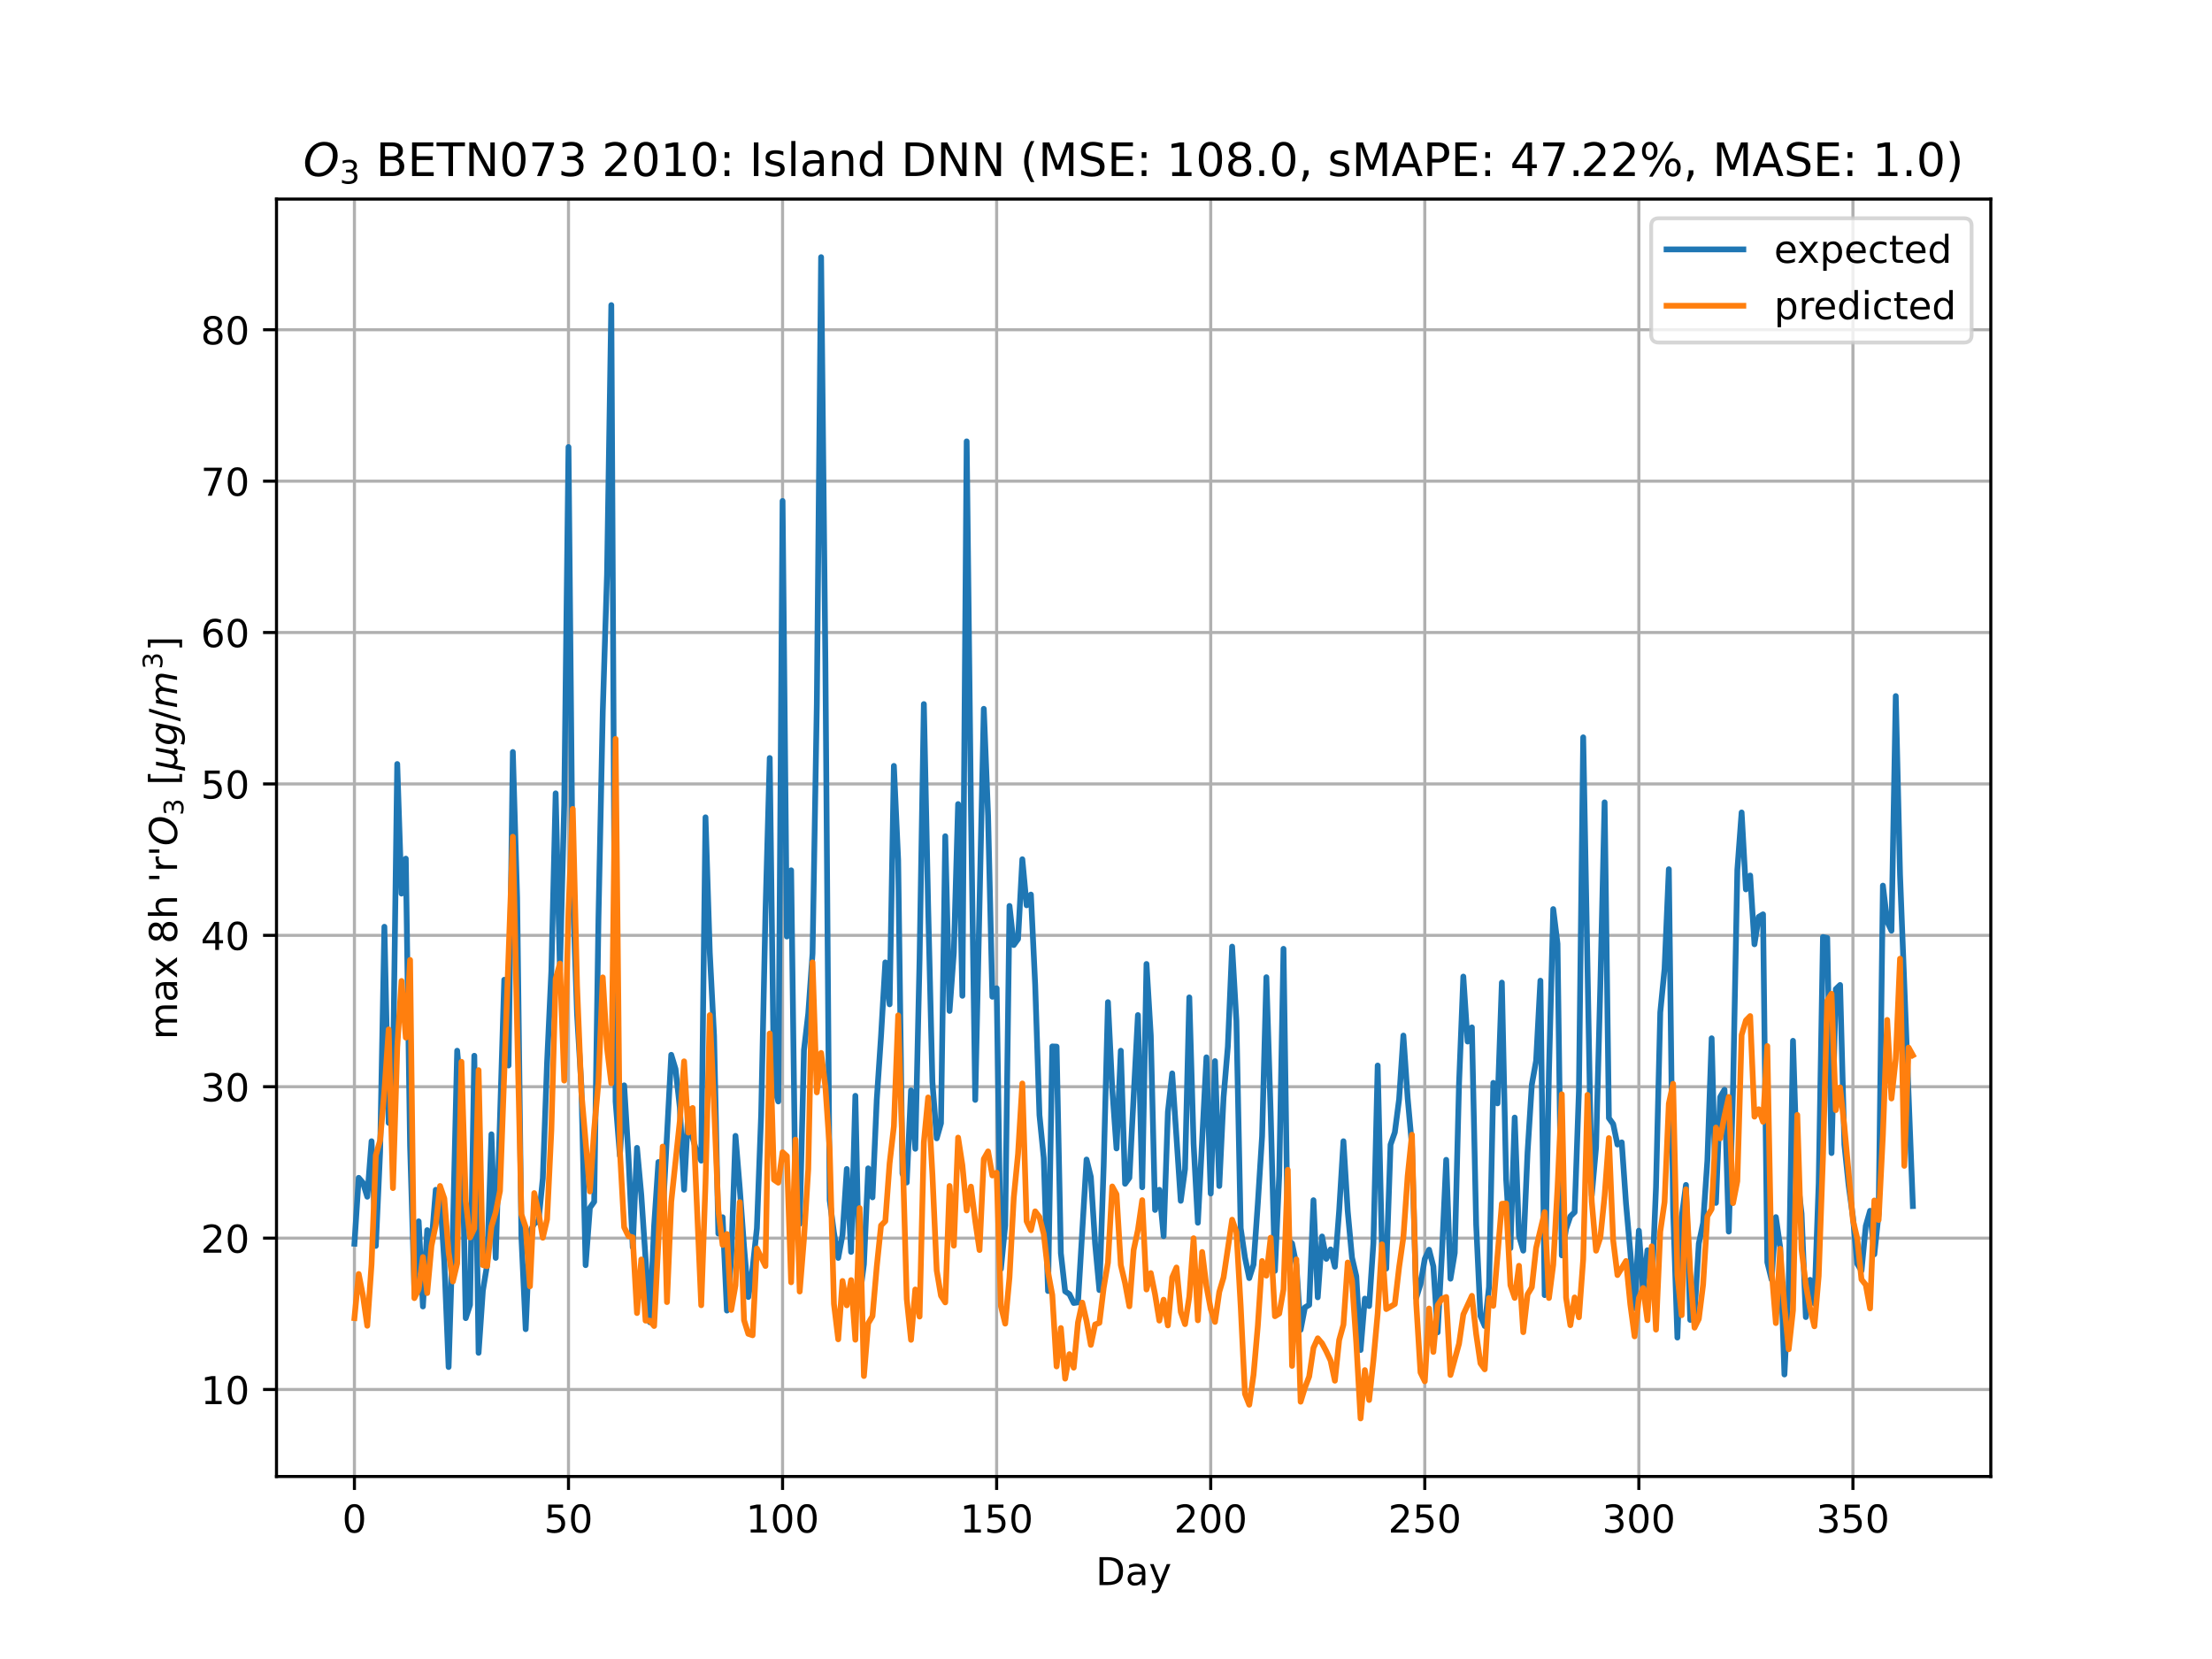 <?xml version="1.0" encoding="utf-8" standalone="no"?>
<!DOCTYPE svg PUBLIC "-//W3C//DTD SVG 1.1//EN"
  "http://www.w3.org/Graphics/SVG/1.1/DTD/svg11.dtd">
<!-- Created with matplotlib (https://matplotlib.org/) -->
<svg height="432pt" version="1.1" viewBox="0 0 576 432" width="576pt" xmlns="http://www.w3.org/2000/svg" xmlns:xlink="http://www.w3.org/1999/xlink">
 <defs>
  <style type="text/css">*{stroke-linecap:butt;stroke-linejoin:round;}</style>
 </defs>
 <g id="figure_1">
  <g id="patch_1">
   <path d="M 0 432 
L 576 432 
L 576 0 
L 0 0 
z
" style="fill:#ffffff;"/>
  </g>
  <g id="axes_1">
   <g id="patch_2">
    <path d="M 72 384.48 
L 518.4 384.48 
L 518.4 51.84 
L 72 51.84 
z
" style="fill:#ffffff;"/>
   </g>
   <g id="matplotlib.axis_1">
    <g id="xtick_1">
     <g id="line2d_1">
      <path clip-path="url(#p19f454d070)" d="M 92.291 384.48 
L 92.291 51.84 
" style="fill:none;stroke:#b0b0b0;stroke-linecap:square;stroke-width:0.8;"/>
     </g>
     <g id="line2d_2">
      <defs>
       <path d="M 0 0 
L 0 3.5 
" id="m4f88534c07" style="stroke:#000000;stroke-width:0.8;"/>
      </defs>
      <g>
       <use style="stroke:#000000;stroke-width:0.8;" x="92.291" xlink:href="#m4f88534c07" y="384.48"/>
      </g>
     </g>
     <g id="text_1">
      <!-- 0 -->
      <g transform="translate(89.11 399.078)scale(0.1 -0.1)">
       <defs>
        <path d="M 31.781 66.406 
Q 24.172 66.406 20.328 58.906 
Q 16.5 51.422 16.5 36.375 
Q 16.5 21.391 20.328 13.891 
Q 24.172 6.391 31.781 6.391 
Q 39.453 6.391 43.281 13.891 
Q 47.125 21.391 47.125 36.375 
Q 47.125 51.422 43.281 58.906 
Q 39.453 66.406 31.781 66.406 
z
M 31.781 74.219 
Q 44.047 74.219 50.516 64.516 
Q 56.984 54.828 56.984 36.375 
Q 56.984 17.969 50.516 8.266 
Q 44.047 -1.422 31.781 -1.422 
Q 19.531 -1.422 13.062 8.266 
Q 6.594 17.969 6.594 36.375 
Q 6.594 54.828 13.062 64.516 
Q 19.531 74.219 31.781 74.219 
z
" id="DejaVuSans-48"/>
       </defs>
       <use xlink:href="#DejaVuSans-48"/>
      </g>
     </g>
    </g>
    <g id="xtick_2">
     <g id="line2d_3">
      <path clip-path="url(#p19f454d070)" d="M 148.035 384.48 
L 148.035 51.84 
" style="fill:none;stroke:#b0b0b0;stroke-linecap:square;stroke-width:0.8;"/>
     </g>
     <g id="line2d_4">
      <g>
       <use style="stroke:#000000;stroke-width:0.8;" x="148.035" xlink:href="#m4f88534c07" y="384.48"/>
      </g>
     </g>
     <g id="text_2">
      <!-- 50 -->
      <g transform="translate(141.673 399.078)scale(0.1 -0.1)">
       <defs>
        <path d="M 10.797 72.906 
L 49.516 72.906 
L 49.516 64.594 
L 19.828 64.594 
L 19.828 46.734 
Q 21.969 47.469 24.109 47.828 
Q 26.266 48.188 28.422 48.188 
Q 40.625 48.188 47.75 41.5 
Q 54.891 34.812 54.891 23.391 
Q 54.891 11.625 47.562 5.094 
Q 40.234 -1.422 26.906 -1.422 
Q 22.312 -1.422 17.547 -0.641 
Q 12.797 0.141 7.719 1.703 
L 7.719 11.625 
Q 12.109 9.234 16.797 8.062 
Q 21.484 6.891 26.703 6.891 
Q 35.156 6.891 40.078 11.328 
Q 45.016 15.766 45.016 23.391 
Q 45.016 31 40.078 35.438 
Q 35.156 39.891 26.703 39.891 
Q 22.75 39.891 18.812 39.016 
Q 14.891 38.141 10.797 36.281 
z
" id="DejaVuSans-53"/>
       </defs>
       <use xlink:href="#DejaVuSans-53"/>
       <use x="63.623" xlink:href="#DejaVuSans-48"/>
      </g>
     </g>
    </g>
    <g id="xtick_3">
     <g id="line2d_5">
      <path clip-path="url(#p19f454d070)" d="M 203.779 384.48 
L 203.779 51.84 
" style="fill:none;stroke:#b0b0b0;stroke-linecap:square;stroke-width:0.8;"/>
     </g>
     <g id="line2d_6">
      <g>
       <use style="stroke:#000000;stroke-width:0.8;" x="203.779" xlink:href="#m4f88534c07" y="384.48"/>
      </g>
     </g>
     <g id="text_3">
      <!-- 100 -->
      <g transform="translate(194.236 399.078)scale(0.1 -0.1)">
       <defs>
        <path d="M 12.406 8.297 
L 28.516 8.297 
L 28.516 63.922 
L 10.984 60.406 
L 10.984 69.391 
L 28.422 72.906 
L 38.281 72.906 
L 38.281 8.297 
L 54.391 8.297 
L 54.391 0 
L 12.406 0 
z
" id="DejaVuSans-49"/>
       </defs>
       <use xlink:href="#DejaVuSans-49"/>
       <use x="63.623" xlink:href="#DejaVuSans-48"/>
       <use x="127.246" xlink:href="#DejaVuSans-48"/>
      </g>
     </g>
    </g>
    <g id="xtick_4">
     <g id="line2d_7">
      <path clip-path="url(#p19f454d070)" d="M 259.524 384.48 
L 259.524 51.84 
" style="fill:none;stroke:#b0b0b0;stroke-linecap:square;stroke-width:0.8;"/>
     </g>
     <g id="line2d_8">
      <g>
       <use style="stroke:#000000;stroke-width:0.8;" x="259.524" xlink:href="#m4f88534c07" y="384.48"/>
      </g>
     </g>
     <g id="text_4">
      <!-- 150 -->
      <g transform="translate(249.98 399.078)scale(0.1 -0.1)">
       <use xlink:href="#DejaVuSans-49"/>
       <use x="63.623" xlink:href="#DejaVuSans-53"/>
       <use x="127.246" xlink:href="#DejaVuSans-48"/>
      </g>
     </g>
    </g>
    <g id="xtick_5">
     <g id="line2d_9">
      <path clip-path="url(#p19f454d070)" d="M 315.268 384.48 
L 315.268 51.84 
" style="fill:none;stroke:#b0b0b0;stroke-linecap:square;stroke-width:0.8;"/>
     </g>
     <g id="line2d_10">
      <g>
       <use style="stroke:#000000;stroke-width:0.8;" x="315.268" xlink:href="#m4f88534c07" y="384.48"/>
      </g>
     </g>
     <g id="text_5">
      <!-- 200 -->
      <g transform="translate(305.724 399.078)scale(0.1 -0.1)">
       <defs>
        <path d="M 19.188 8.297 
L 53.609 8.297 
L 53.609 0 
L 7.328 0 
L 7.328 8.297 
Q 12.938 14.109 22.625 23.891 
Q 32.328 33.688 34.812 36.531 
Q 39.547 41.844 41.422 45.531 
Q 43.312 49.219 43.312 52.781 
Q 43.312 58.594 39.234 62.25 
Q 35.156 65.922 28.609 65.922 
Q 23.969 65.922 18.812 64.312 
Q 13.672 62.703 7.812 59.422 
L 7.812 69.391 
Q 13.766 71.781 18.938 73 
Q 24.125 74.219 28.422 74.219 
Q 39.75 74.219 46.484 68.547 
Q 53.219 62.891 53.219 53.422 
Q 53.219 48.922 51.531 44.891 
Q 49.859 40.875 45.406 35.406 
Q 44.188 33.984 37.641 27.219 
Q 31.109 20.453 19.188 8.297 
z
" id="DejaVuSans-50"/>
       </defs>
       <use xlink:href="#DejaVuSans-50"/>
       <use x="63.623" xlink:href="#DejaVuSans-48"/>
       <use x="127.246" xlink:href="#DejaVuSans-48"/>
      </g>
     </g>
    </g>
    <g id="xtick_6">
     <g id="line2d_11">
      <path clip-path="url(#p19f454d070)" d="M 371.012 384.48 
L 371.012 51.84 
" style="fill:none;stroke:#b0b0b0;stroke-linecap:square;stroke-width:0.8;"/>
     </g>
     <g id="line2d_12">
      <g>
       <use style="stroke:#000000;stroke-width:0.8;" x="371.012" xlink:href="#m4f88534c07" y="384.48"/>
      </g>
     </g>
     <g id="text_6">
      <!-- 250 -->
      <g transform="translate(361.468 399.078)scale(0.1 -0.1)">
       <use xlink:href="#DejaVuSans-50"/>
       <use x="63.623" xlink:href="#DejaVuSans-53"/>
       <use x="127.246" xlink:href="#DejaVuSans-48"/>
      </g>
     </g>
    </g>
    <g id="xtick_7">
     <g id="line2d_13">
      <path clip-path="url(#p19f454d070)" d="M 426.756 384.48 
L 426.756 51.84 
" style="fill:none;stroke:#b0b0b0;stroke-linecap:square;stroke-width:0.8;"/>
     </g>
     <g id="line2d_14">
      <g>
       <use style="stroke:#000000;stroke-width:0.8;" x="426.756" xlink:href="#m4f88534c07" y="384.48"/>
      </g>
     </g>
     <g id="text_7">
      <!-- 300 -->
      <g transform="translate(417.213 399.078)scale(0.1 -0.1)">
       <defs>
        <path d="M 40.578 39.312 
Q 47.656 37.797 51.625 33 
Q 55.609 28.219 55.609 21.188 
Q 55.609 10.406 48.188 4.484 
Q 40.766 -1.422 27.094 -1.422 
Q 22.516 -1.422 17.656 -0.516 
Q 12.797 0.391 7.625 2.203 
L 7.625 11.719 
Q 11.719 9.328 16.594 8.109 
Q 21.484 6.891 26.812 6.891 
Q 36.078 6.891 40.938 10.547 
Q 45.797 14.203 45.797 21.188 
Q 45.797 27.641 41.281 31.266 
Q 36.766 34.906 28.719 34.906 
L 20.219 34.906 
L 20.219 43.016 
L 29.109 43.016 
Q 36.375 43.016 40.234 45.922 
Q 44.094 48.828 44.094 54.297 
Q 44.094 59.906 40.109 62.906 
Q 36.141 65.922 28.719 65.922 
Q 24.656 65.922 20.016 65.031 
Q 15.375 64.156 9.812 62.312 
L 9.812 71.094 
Q 15.438 72.656 20.344 73.438 
Q 25.25 74.219 29.594 74.219 
Q 40.828 74.219 47.359 69.109 
Q 53.906 64.016 53.906 55.328 
Q 53.906 49.266 50.438 45.094 
Q 46.969 40.922 40.578 39.312 
z
" id="DejaVuSans-51"/>
       </defs>
       <use xlink:href="#DejaVuSans-51"/>
       <use x="63.623" xlink:href="#DejaVuSans-48"/>
       <use x="127.246" xlink:href="#DejaVuSans-48"/>
      </g>
     </g>
    </g>
    <g id="xtick_8">
     <g id="line2d_15">
      <path clip-path="url(#p19f454d070)" d="M 482.501 384.48 
L 482.501 51.84 
" style="fill:none;stroke:#b0b0b0;stroke-linecap:square;stroke-width:0.8;"/>
     </g>
     <g id="line2d_16">
      <g>
       <use style="stroke:#000000;stroke-width:0.8;" x="482.501" xlink:href="#m4f88534c07" y="384.48"/>
      </g>
     </g>
     <g id="text_8">
      <!-- 350 -->
      <g transform="translate(472.957 399.078)scale(0.1 -0.1)">
       <use xlink:href="#DejaVuSans-51"/>
       <use x="63.623" xlink:href="#DejaVuSans-53"/>
       <use x="127.246" xlink:href="#DejaVuSans-48"/>
      </g>
     </g>
    </g>
    <g id="text_9">
     <!-- Day -->
     <g transform="translate(285.327 412.757)scale(0.1 -0.1)">
      <defs>
       <path d="M 19.672 64.797 
L 19.672 8.109 
L 31.594 8.109 
Q 46.688 8.109 53.688 14.938 
Q 60.688 21.781 60.688 36.531 
Q 60.688 51.172 53.688 57.984 
Q 46.688 64.797 31.594 64.797 
z
M 9.812 72.906 
L 30.078 72.906 
Q 51.266 72.906 61.172 64.094 
Q 71.094 55.281 71.094 36.531 
Q 71.094 17.672 61.125 8.828 
Q 51.172 0 30.078 0 
L 9.812 0 
z
" id="DejaVuSans-68"/>
       <path d="M 34.281 27.484 
Q 23.391 27.484 19.188 25 
Q 14.984 22.516 14.984 16.5 
Q 14.984 11.719 18.141 8.906 
Q 21.297 6.109 26.703 6.109 
Q 34.188 6.109 38.703 11.406 
Q 43.219 16.703 43.219 25.484 
L 43.219 27.484 
z
M 52.203 31.203 
L 52.203 0 
L 43.219 0 
L 43.219 8.297 
Q 40.141 3.328 35.547 0.953 
Q 30.953 -1.422 24.312 -1.422 
Q 15.922 -1.422 10.953 3.297 
Q 6 8.016 6 15.922 
Q 6 25.141 12.172 29.828 
Q 18.359 34.516 30.609 34.516 
L 43.219 34.516 
L 43.219 35.406 
Q 43.219 41.609 39.141 45 
Q 35.062 48.391 27.688 48.391 
Q 23 48.391 18.547 47.266 
Q 14.109 46.141 10.016 43.891 
L 10.016 52.203 
Q 14.938 54.109 19.578 55.047 
Q 24.219 56 28.609 56 
Q 40.484 56 46.344 49.844 
Q 52.203 43.703 52.203 31.203 
z
" id="DejaVuSans-97"/>
       <path d="M 32.172 -5.078 
Q 28.375 -14.844 24.75 -17.812 
Q 21.141 -20.797 15.094 -20.797 
L 7.906 -20.797 
L 7.906 -13.281 
L 13.188 -13.281 
Q 16.891 -13.281 18.938 -11.516 
Q 21 -9.766 23.484 -3.219 
L 25.094 0.875 
L 2.984 54.688 
L 12.5 54.688 
L 29.594 11.922 
L 46.688 54.688 
L 56.203 54.688 
z
" id="DejaVuSans-121"/>
      </defs>
      <use xlink:href="#DejaVuSans-68"/>
      <use x="77.002" xlink:href="#DejaVuSans-97"/>
      <use x="138.281" xlink:href="#DejaVuSans-121"/>
     </g>
    </g>
   </g>
   <g id="matplotlib.axis_2">
    <g id="ytick_1">
     <g id="line2d_17">
      <path clip-path="url(#p19f454d070)" d="M 72 361.823 
L 518.4 361.823 
" style="fill:none;stroke:#b0b0b0;stroke-linecap:square;stroke-width:0.8;"/>
     </g>
     <g id="line2d_18">
      <defs>
       <path d="M 0 0 
L -3.5 0 
" id="me5f93efce2" style="stroke:#000000;stroke-width:0.8;"/>
      </defs>
      <g>
       <use style="stroke:#000000;stroke-width:0.8;" x="72" xlink:href="#me5f93efce2" y="361.823"/>
      </g>
     </g>
     <g id="text_10">
      <!-- 10 -->
      <g transform="translate(52.275 365.622)scale(0.1 -0.1)">
       <use xlink:href="#DejaVuSans-49"/>
       <use x="63.623" xlink:href="#DejaVuSans-48"/>
      </g>
     </g>
    </g>
    <g id="ytick_2">
     <g id="line2d_19">
      <path clip-path="url(#p19f454d070)" d="M 72 322.4 
L 518.4 322.4 
" style="fill:none;stroke:#b0b0b0;stroke-linecap:square;stroke-width:0.8;"/>
     </g>
     <g id="line2d_20">
      <g>
       <use style="stroke:#000000;stroke-width:0.8;" x="72" xlink:href="#me5f93efce2" y="322.4"/>
      </g>
     </g>
     <g id="text_11">
      <!-- 20 -->
      <g transform="translate(52.275 326.2)scale(0.1 -0.1)">
       <use xlink:href="#DejaVuSans-50"/>
       <use x="63.623" xlink:href="#DejaVuSans-48"/>
      </g>
     </g>
    </g>
    <g id="ytick_3">
     <g id="line2d_21">
      <path clip-path="url(#p19f454d070)" d="M 72 282.978 
L 518.4 282.978 
" style="fill:none;stroke:#b0b0b0;stroke-linecap:square;stroke-width:0.8;"/>
     </g>
     <g id="line2d_22">
      <g>
       <use style="stroke:#000000;stroke-width:0.8;" x="72" xlink:href="#me5f93efce2" y="282.978"/>
      </g>
     </g>
     <g id="text_12">
      <!-- 30 -->
      <g transform="translate(52.275 286.777)scale(0.1 -0.1)">
       <use xlink:href="#DejaVuSans-51"/>
       <use x="63.623" xlink:href="#DejaVuSans-48"/>
      </g>
     </g>
    </g>
    <g id="ytick_4">
     <g id="line2d_23">
      <path clip-path="url(#p19f454d070)" d="M 72 243.556 
L 518.4 243.556 
" style="fill:none;stroke:#b0b0b0;stroke-linecap:square;stroke-width:0.8;"/>
     </g>
     <g id="line2d_24">
      <g>
       <use style="stroke:#000000;stroke-width:0.8;" x="72" xlink:href="#me5f93efce2" y="243.556"/>
      </g>
     </g>
     <g id="text_13">
      <!-- 40 -->
      <g transform="translate(52.275 247.355)scale(0.1 -0.1)">
       <defs>
        <path d="M 37.797 64.312 
L 12.891 25.391 
L 37.797 25.391 
z
M 35.203 72.906 
L 47.609 72.906 
L 47.609 25.391 
L 58.016 25.391 
L 58.016 17.188 
L 47.609 17.188 
L 47.609 0 
L 37.797 0 
L 37.797 17.188 
L 4.891 17.188 
L 4.891 26.703 
z
" id="DejaVuSans-52"/>
       </defs>
       <use xlink:href="#DejaVuSans-52"/>
       <use x="63.623" xlink:href="#DejaVuSans-48"/>
      </g>
     </g>
    </g>
    <g id="ytick_5">
     <g id="line2d_25">
      <path clip-path="url(#p19f454d070)" d="M 72 204.133 
L 518.4 204.133 
" style="fill:none;stroke:#b0b0b0;stroke-linecap:square;stroke-width:0.8;"/>
     </g>
     <g id="line2d_26">
      <g>
       <use style="stroke:#000000;stroke-width:0.8;" x="72" xlink:href="#me5f93efce2" y="204.133"/>
      </g>
     </g>
     <g id="text_14">
      <!-- 50 -->
      <g transform="translate(52.275 207.933)scale(0.1 -0.1)">
       <use xlink:href="#DejaVuSans-53"/>
       <use x="63.623" xlink:href="#DejaVuSans-48"/>
      </g>
     </g>
    </g>
    <g id="ytick_6">
     <g id="line2d_27">
      <path clip-path="url(#p19f454d070)" d="M 72 164.711 
L 518.4 164.711 
" style="fill:none;stroke:#b0b0b0;stroke-linecap:square;stroke-width:0.8;"/>
     </g>
     <g id="line2d_28">
      <g>
       <use style="stroke:#000000;stroke-width:0.8;" x="72" xlink:href="#me5f93efce2" y="164.711"/>
      </g>
     </g>
     <g id="text_15">
      <!-- 60 -->
      <g transform="translate(52.275 168.51)scale(0.1 -0.1)">
       <defs>
        <path d="M 33.016 40.375 
Q 26.375 40.375 22.484 35.828 
Q 18.609 31.297 18.609 23.391 
Q 18.609 15.531 22.484 10.953 
Q 26.375 6.391 33.016 6.391 
Q 39.656 6.391 43.531 10.953 
Q 47.406 15.531 47.406 23.391 
Q 47.406 31.297 43.531 35.828 
Q 39.656 40.375 33.016 40.375 
z
M 52.594 71.297 
L 52.594 62.312 
Q 48.875 64.062 45.094 64.984 
Q 41.312 65.922 37.594 65.922 
Q 27.828 65.922 22.672 59.328 
Q 17.531 52.734 16.797 39.406 
Q 19.672 43.656 24.016 45.922 
Q 28.375 48.188 33.594 48.188 
Q 44.578 48.188 50.953 41.516 
Q 57.328 34.859 57.328 23.391 
Q 57.328 12.156 50.688 5.359 
Q 44.047 -1.422 33.016 -1.422 
Q 20.359 -1.422 13.672 8.266 
Q 6.984 17.969 6.984 36.375 
Q 6.984 53.656 15.188 63.938 
Q 23.391 74.219 37.203 74.219 
Q 40.922 74.219 44.703 73.484 
Q 48.484 72.75 52.594 71.297 
z
" id="DejaVuSans-54"/>
       </defs>
       <use xlink:href="#DejaVuSans-54"/>
       <use x="63.623" xlink:href="#DejaVuSans-48"/>
      </g>
     </g>
    </g>
    <g id="ytick_7">
     <g id="line2d_29">
      <path clip-path="url(#p19f454d070)" d="M 72 125.289 
L 518.4 125.289 
" style="fill:none;stroke:#b0b0b0;stroke-linecap:square;stroke-width:0.8;"/>
     </g>
     <g id="line2d_30">
      <g>
       <use style="stroke:#000000;stroke-width:0.8;" x="72" xlink:href="#me5f93efce2" y="125.289"/>
      </g>
     </g>
     <g id="text_16">
      <!-- 70 -->
      <g transform="translate(52.275 129.088)scale(0.1 -0.1)">
       <defs>
        <path d="M 8.203 72.906 
L 55.078 72.906 
L 55.078 68.703 
L 28.609 0 
L 18.312 0 
L 43.219 64.594 
L 8.203 64.594 
z
" id="DejaVuSans-55"/>
       </defs>
       <use xlink:href="#DejaVuSans-55"/>
       <use x="63.623" xlink:href="#DejaVuSans-48"/>
      </g>
     </g>
    </g>
    <g id="ytick_8">
     <g id="line2d_31">
      <path clip-path="url(#p19f454d070)" d="M 72 85.866 
L 518.4 85.866 
" style="fill:none;stroke:#b0b0b0;stroke-linecap:square;stroke-width:0.8;"/>
     </g>
     <g id="line2d_32">
      <g>
       <use style="stroke:#000000;stroke-width:0.8;" x="72" xlink:href="#me5f93efce2" y="85.866"/>
      </g>
     </g>
     <g id="text_17">
      <!-- 80 -->
      <g transform="translate(52.275 89.666)scale(0.1 -0.1)">
       <defs>
        <path d="M 31.781 34.625 
Q 24.75 34.625 20.719 30.859 
Q 16.703 27.094 16.703 20.516 
Q 16.703 13.922 20.719 10.156 
Q 24.75 6.391 31.781 6.391 
Q 38.812 6.391 42.859 10.172 
Q 46.922 13.969 46.922 20.516 
Q 46.922 27.094 42.891 30.859 
Q 38.875 34.625 31.781 34.625 
z
M 21.922 38.812 
Q 15.578 40.375 12.031 44.719 
Q 8.5 49.078 8.5 55.328 
Q 8.5 64.062 14.719 69.141 
Q 20.953 74.219 31.781 74.219 
Q 42.672 74.219 48.875 69.141 
Q 55.078 64.062 55.078 55.328 
Q 55.078 49.078 51.531 44.719 
Q 48 40.375 41.703 38.812 
Q 48.828 37.156 52.797 32.312 
Q 56.781 27.484 56.781 20.516 
Q 56.781 9.906 50.312 4.234 
Q 43.844 -1.422 31.781 -1.422 
Q 19.734 -1.422 13.25 4.234 
Q 6.781 9.906 6.781 20.516 
Q 6.781 27.484 10.781 32.312 
Q 14.797 37.156 21.922 38.812 
z
M 18.312 54.391 
Q 18.312 48.734 21.844 45.562 
Q 25.391 42.391 31.781 42.391 
Q 38.141 42.391 41.719 45.562 
Q 45.312 48.734 45.312 54.391 
Q 45.312 60.062 41.719 63.234 
Q 38.141 66.406 31.781 66.406 
Q 25.391 66.406 21.844 63.234 
Q 18.312 60.062 18.312 54.391 
z
" id="DejaVuSans-56"/>
       </defs>
       <use xlink:href="#DejaVuSans-56"/>
       <use x="63.623" xlink:href="#DejaVuSans-48"/>
      </g>
     </g>
    </g>
    <g id="text_18">
     <!-- max 8h 'r'$O_3$ $[\mu g/m^3$] -->
     <g transform="translate(46.175 270.71)rotate(-90)scale(0.1 -0.1)">
      <defs>
       <path d="M 52 44.188 
Q 55.375 50.25 60.062 53.125 
Q 64.75 56 71.094 56 
Q 79.641 56 84.281 50.016 
Q 88.922 44.047 88.922 33.016 
L 88.922 0 
L 79.891 0 
L 79.891 32.719 
Q 79.891 40.578 77.094 44.375 
Q 74.312 48.188 68.609 48.188 
Q 61.625 48.188 57.562 43.547 
Q 53.516 38.922 53.516 30.906 
L 53.516 0 
L 44.484 0 
L 44.484 32.719 
Q 44.484 40.625 41.703 44.406 
Q 38.922 48.188 33.109 48.188 
Q 26.219 48.188 22.156 43.531 
Q 18.109 38.875 18.109 30.906 
L 18.109 0 
L 9.078 0 
L 9.078 54.688 
L 18.109 54.688 
L 18.109 46.188 
Q 21.188 51.219 25.484 53.609 
Q 29.781 56 35.688 56 
Q 41.656 56 45.828 52.969 
Q 50 49.953 52 44.188 
z
" id="DejaVuSans-109"/>
       <path d="M 54.891 54.688 
L 35.109 28.078 
L 55.906 0 
L 45.312 0 
L 29.391 21.484 
L 13.484 0 
L 2.875 0 
L 24.125 28.609 
L 4.688 54.688 
L 15.281 54.688 
L 29.781 35.203 
L 44.281 54.688 
z
" id="DejaVuSans-120"/>
       <path id="DejaVuSans-32"/>
       <path d="M 54.891 33.016 
L 54.891 0 
L 45.906 0 
L 45.906 32.719 
Q 45.906 40.484 42.875 44.328 
Q 39.844 48.188 33.797 48.188 
Q 26.516 48.188 22.312 43.547 
Q 18.109 38.922 18.109 30.906 
L 18.109 0 
L 9.078 0 
L 9.078 75.984 
L 18.109 75.984 
L 18.109 46.188 
Q 21.344 51.125 25.703 53.562 
Q 30.078 56 35.797 56 
Q 45.219 56 50.047 50.172 
Q 54.891 44.344 54.891 33.016 
z
" id="DejaVuSans-104"/>
       <path d="M 17.922 72.906 
L 17.922 45.797 
L 9.625 45.797 
L 9.625 72.906 
z
" id="DejaVuSans-39"/>
       <path d="M 41.109 46.297 
Q 39.594 47.172 37.812 47.578 
Q 36.031 48 33.891 48 
Q 26.266 48 22.188 43.047 
Q 18.109 38.094 18.109 28.812 
L 18.109 0 
L 9.078 0 
L 9.078 54.688 
L 18.109 54.688 
L 18.109 46.188 
Q 20.953 51.172 25.484 53.578 
Q 30.031 56 36.531 56 
Q 37.453 56 38.578 55.875 
Q 39.703 55.766 41.062 55.516 
z
" id="DejaVuSans-114"/>
       <path d="M 45.609 66.219 
Q 37.5 66.219 31.297 62.281 
Q 25.094 58.344 20.516 50.297 
Q 17.578 45.172 16.031 39.406 
Q 14.5 33.641 14.5 27.781 
Q 14.5 17.625 19.359 12.109 
Q 24.219 6.594 33.109 6.594 
Q 41.109 6.594 47.375 10.562 
Q 53.656 14.547 58.109 22.406 
Q 61.078 27.688 62.641 33.469 
Q 64.203 39.266 64.203 45.016 
Q 64.203 55.125 59.312 60.672 
Q 54.438 66.219 45.609 66.219 
z
M 32.812 -1.422 
Q 19.391 -1.422 11.688 6.531 
Q 4 14.5 4 28.328 
Q 4 36.234 7 44.484 
Q 10.016 52.734 15.281 59.188 
Q 21.484 66.75 29.094 70.484 
Q 36.719 74.219 45.906 74.219 
Q 59.281 74.219 66.984 66.328 
Q 74.703 58.453 74.703 44.828 
Q 74.703 36.422 71.766 28.312 
Q 68.844 20.219 63.375 13.625 
Q 57.125 6 49.578 2.281 
Q 42.047 -1.422 32.812 -1.422 
z
" id="DejaVuSans-Oblique-79"/>
       <path d="M 8.594 75.984 
L 29.297 75.984 
L 29.297 69 
L 17.578 69 
L 17.578 -6.203 
L 29.297 -6.203 
L 29.297 -13.188 
L 8.594 -13.188 
z
" id="DejaVuSans-91"/>
       <path d="M -1.312 -20.797 
L 13.375 54.688 
L 22.406 54.688 
L 15.766 20.656 
Q 15.578 19.625 15.422 18.359 
Q 15.281 17.094 15.281 15.828 
Q 15.281 11.281 18.141 8.828 
Q 21 6.391 26.312 6.391 
Q 33.547 6.391 37.984 10.484 
Q 42.438 14.594 44 22.797 
L 50.203 54.688 
L 59.188 54.688 
L 51.031 12.641 
Q 50.828 11.719 50.75 11.031 
Q 50.688 10.359 50.688 9.812 
Q 50.688 8.297 51.297 7.594 
Q 51.906 6.891 53.219 6.891 
Q 53.719 6.891 54.562 7.125 
Q 55.422 7.375 56.984 8.016 
L 55.609 0.781 
Q 53.469 -0.297 51.516 -0.859 
Q 49.562 -1.422 47.703 -1.422 
Q 44.484 -1.422 42.656 0.625 
Q 40.828 2.688 40.828 6.297 
Q 38.094 2.391 34.297 0.484 
Q 30.516 -1.422 25.391 -1.422 
Q 20.844 -1.422 17.453 0.672 
Q 14.062 2.781 12.984 6.203 
L 7.719 -20.797 
z
" id="DejaVuSans-Oblique-956"/>
       <path d="M 59.625 54.688 
L 50.297 6.781 
Q 47.609 -7.125 40.016 -13.953 
Q 32.422 -20.797 19.578 -20.797 
Q 14.844 -20.797 10.781 -20.094 
Q 6.734 -19.391 3.219 -17.922 
L 4.891 -9.188 
Q 8.203 -11.328 11.906 -12.344 
Q 15.625 -13.375 19.828 -13.375 
Q 28.375 -13.375 33.859 -8.703 
Q 39.359 -4.047 41.109 4.688 
L 41.891 8.797 
Q 38.141 4.5 33.156 2.25 
Q 28.172 0 22.406 0 
Q 14.109 0 9.344 5.484 
Q 4.594 10.984 4.594 20.609 
Q 4.594 28.172 7.469 35.422 
Q 10.359 42.672 15.578 48.297 
Q 19.047 52 23.656 54 
Q 28.266 56 33.297 56 
Q 38.812 56 42.906 53.438 
Q 47.016 50.875 49.031 46.188 
L 50.594 54.688 
z
M 46.094 34.625 
Q 46.094 41.266 42.969 44.875 
Q 39.844 48.484 34.078 48.484 
Q 30.516 48.484 27.297 47.062 
Q 24.078 45.656 21.781 43.109 
Q 18.062 38.922 15.984 33.234 
Q 13.922 27.547 13.922 21.484 
Q 13.922 14.75 17.062 11.125 
Q 20.219 7.516 26.125 7.516 
Q 34.672 7.516 40.375 15.25 
Q 46.094 23 46.094 34.625 
z
" id="DejaVuSans-Oblique-103"/>
       <path d="M 25.391 72.906 
L 33.688 72.906 
L 8.297 -9.281 
L 0 -9.281 
z
" id="DejaVuSans-47"/>
       <path d="M 89.797 33.016 
L 83.406 0 
L 74.422 0 
L 80.719 32.719 
Q 81.109 34.812 81.297 36.328 
Q 81.5 37.844 81.5 38.922 
Q 81.5 43.312 79.047 45.75 
Q 76.609 48.188 72.219 48.188 
Q 65.672 48.188 60.547 43.281 
Q 55.422 38.375 53.906 30.516 
L 47.906 0 
L 38.922 0 
L 45.312 32.719 
Q 45.703 34.516 45.891 36.047 
Q 46.094 37.594 46.094 38.812 
Q 46.094 43.266 43.656 45.719 
Q 41.219 48.188 36.922 48.188 
Q 30.281 48.188 25.141 43.281 
Q 20.016 38.375 18.5 30.516 
L 12.5 0 
L 3.516 0 
L 14.203 54.688 
L 23.188 54.688 
L 21.484 46.188 
Q 25.141 50.984 30.047 53.484 
Q 34.969 56 40.578 56 
Q 46.531 56 50.359 52.875 
Q 54.203 49.75 54.984 44.188 
Q 59.078 49.953 64.469 52.969 
Q 69.875 56 75.875 56 
Q 82.906 56 86.734 51.953 
Q 90.578 47.906 90.578 40.484 
Q 90.578 38.875 90.375 36.938 
Q 90.188 35.016 89.797 33.016 
z
" id="DejaVuSans-Oblique-109"/>
       <path d="M 30.422 75.984 
L 30.422 -13.188 
L 9.719 -13.188 
L 9.719 -6.203 
L 21.391 -6.203 
L 21.391 69 
L 9.719 69 
L 9.719 75.984 
z
" id="DejaVuSans-93"/>
      </defs>
      <use transform="translate(0 0.766)" xlink:href="#DejaVuSans-109"/>
      <use transform="translate(97.412 0.766)" xlink:href="#DejaVuSans-97"/>
      <use transform="translate(158.691 0.766)" xlink:href="#DejaVuSans-120"/>
      <use transform="translate(217.871 0.766)" xlink:href="#DejaVuSans-32"/>
      <use transform="translate(249.658 0.766)" xlink:href="#DejaVuSans-56"/>
      <use transform="translate(313.281 0.766)" xlink:href="#DejaVuSans-104"/>
      <use transform="translate(376.66 0.766)" xlink:href="#DejaVuSans-32"/>
      <use transform="translate(408.447 0.766)" xlink:href="#DejaVuSans-39"/>
      <use transform="translate(435.938 0.766)" xlink:href="#DejaVuSans-114"/>
      <use transform="translate(477.051 0.766)" xlink:href="#DejaVuSans-39"/>
      <use transform="translate(504.541 0.766)" xlink:href="#DejaVuSans-Oblique-79"/>
      <use transform="translate(583.252 -15.641)scale(0.7)" xlink:href="#DejaVuSans-51"/>
      <use transform="translate(630.522 0.766)" xlink:href="#DejaVuSans-32"/>
      <use transform="translate(662.31 0.766)" xlink:href="#DejaVuSans-91"/>
      <use transform="translate(701.323 0.766)" xlink:href="#DejaVuSans-Oblique-956"/>
      <use transform="translate(764.946 0.766)" xlink:href="#DejaVuSans-Oblique-103"/>
      <use transform="translate(828.423 0.766)" xlink:href="#DejaVuSans-47"/>
      <use transform="translate(862.114 0.766)" xlink:href="#DejaVuSans-Oblique-109"/>
      <use transform="translate(964.176 39.047)scale(0.7)" xlink:href="#DejaVuSans-51"/>
      <use transform="translate(1011.447 0.766)" xlink:href="#DejaVuSans-93"/>
     </g>
    </g>
   </g>
   <g id="line2d_33">
    <path clip-path="url(#p19f454d070)" d="M 92.291 323.862 
L 93.406 306.697 
L 94.521 308.011 
L 95.636 311.625 
L 96.75 297.17 
L 97.865 324.437 
L 98.98 299.88 
L 100.095 241.322 
L 101.21 292.407 
L 102.325 279.923 
L 103.44 198.943 
L 104.555 232.698 
L 105.67 223.582 
L 106.784 298.32 
L 107.899 335.607 
L 109.014 318.031 
L 110.129 340.206 
L 111.244 320.331 
L 112.359 323.698 
L 113.474 309.818 
L 114.589 311.214 
L 115.703 328.708 
L 116.818 355.975 
L 117.933 320.495 
L 119.048 273.599 
L 120.163 286.329 
L 121.278 343.245 
L 122.393 339.796 
L 123.508 274.913 
L 124.623 352.279 
L 125.737 336.1 
L 126.852 329.283 
L 127.967 295.363 
L 129.082 327.558 
L 131.312 255.12 
L 132.427 277.459 
L 133.542 195.822 
L 134.657 233.766 
L 135.771 322.138 
L 136.886 346.12 
L 138.001 320.741 
L 139.116 318.606 
L 140.231 318.031 
L 141.346 306.861 
L 142.461 276.638 
L 143.576 252.738 
L 144.691 206.581 
L 145.805 252.738 
L 146.92 209.62 
L 148.035 116.402 
L 149.15 232.123 
L 150.265 264.072 
L 151.38 282.715 
L 152.495 329.447 
L 153.61 314.5 
L 154.724 312.939 
L 155.839 239.186 
L 156.954 185.391 
L 158.069 149.583 
L 159.184 79.444 
L 160.299 286.822 
L 161.414 300.948 
L 162.529 282.621 
L 163.644 300.948 
L 164.758 324.766 
L 165.873 298.895 
L 166.988 311.132 
L 169.218 344.313 
L 170.333 319.181 
L 171.448 302.591 
L 172.563 316.717 
L 174.792 274.667 
L 175.907 278.362 
L 177.022 288.3 
L 178.137 309.803 
L 179.252 288.748 
L 180.367 296.274 
L 181.482 300.216 
L 182.597 302.239 
L 183.711 212.823 
L 184.826 248.056 
L 185.941 269.739 
L 187.056 321.234 
L 188.171 316.963 
L 189.286 341.274 
L 190.401 327.805 
L 191.516 295.774 
L 192.631 309.407 
L 193.745 324.601 
L 194.86 337.742 
L 195.975 330.268 
L 197.09 319.838 
L 198.205 290.271 
L 199.32 237.872 
L 200.435 197.382 
L 201.55 283.044 
L 202.665 286.822 
L 203.779 130.446 
L 204.894 243.868 
L 206.009 226.621 
L 207.124 311.296 
L 208.239 318.688 
L 209.354 273.435 
L 210.469 263.907 
L 211.584 248.303 
L 212.699 183.338 
L 213.813 66.96 
L 214.928 172.333 
L 216.043 312.528 
L 217.158 320.988 
L 218.273 327.558 
L 219.388 321.563 
L 220.503 304.398 
L 221.618 325.998 
L 222.732 285.343 
L 223.847 337.742 
L 224.962 329.201 
L 226.077 304.233 
L 227.192 311.789 
L 228.307 286.329 
L 229.422 269.739 
L 230.537 250.602 
L 231.652 261.526 
L 232.766 199.436 
L 233.881 223.992 
L 234.996 305.629 
L 236.111 307.929 
L 237.226 283.947 
L 238.341 299.141 
L 239.456 249.781 
L 240.571 183.338 
L 241.686 236.065 
L 242.8 281.812 
L 243.915 296.431 
L 245.03 292.489 
L 246.145 217.75 
L 247.26 263.25 
L 248.375 248.056 
L 249.49 209.373 
L 250.605 259.308 
L 251.719 114.924 
L 252.834 210.441 
L 253.949 286.411 
L 256.179 184.57 
L 257.294 212.412 
L 258.409 259.555 
L 259.524 257.337 
L 260.639 330.433 
L 261.753 319.099 
L 262.868 235.901 
L 263.983 246.085 
L 265.098 244.525 
L 266.213 223.746 
L 267.328 235.737 
L 268.443 232.945 
L 269.558 256.434 
L 270.673 290.353 
L 271.787 301.523 
L 272.902 336.182 
L 274.017 272.488 
L 275.132 272.531 
L 276.247 326.326 
L 277.362 336.264 
L 278.477 337.003 
L 279.592 339.303 
L 280.706 339.138 
L 282.936 301.934 
L 284.051 306.451 
L 285.166 323.862 
L 286.281 335.935 
L 287.396 303.576 
L 288.511 260.951 
L 289.626 283.619 
L 290.74 299.059 
L 291.855 273.599 
L 292.97 308.258 
L 294.085 306.697 
L 296.315 264.318 
L 297.43 309.161 
L 298.545 251.013 
L 299.66 269.657 
L 300.774 315.074 
L 301.889 309.818 
L 303.004 321.891 
L 304.119 289.532 
L 305.234 279.512 
L 307.464 312.693 
L 308.579 304.398 
L 309.694 259.719 
L 310.808 297.827 
L 311.923 318.404 
L 314.153 275.324 
L 315.268 310.804 
L 316.383 276.309 
L 317.498 308.833 
L 318.613 285.754 
L 319.727 272.531 
L 320.842 246.496 
L 321.957 265.796 
L 323.072 319.838 
L 324.187 327.476 
L 325.302 332.814 
L 326.417 329.283 
L 327.532 313.432 
L 328.647 295.856 
L 329.761 254.463 
L 330.876 289.696 
L 331.991 330.925 
L 333.106 306.04 
L 334.221 247.071 
L 335.336 322.795 
L 336.451 323.78 
L 337.566 329.365 
L 338.681 346.284 
L 339.795 340.453 
L 340.91 339.796 
L 342.025 312.528 
L 343.14 337.824 
L 344.255 321.973 
L 345.37 327.805 
L 346.485 325.341 
L 347.6 329.858 
L 348.714 315.239 
L 349.829 297.17 
L 350.944 315.403 
L 352.059 327.476 
L 353.174 332.322 
L 354.289 351.54 
L 355.404 338.153 
L 356.519 340.087 
L 357.634 323.639 
L 358.748 277.459 
L 359.863 325.341 
L 360.978 330.351 
L 362.093 298.074 
L 363.208 294.87 
L 364.323 286.247 
L 365.438 269.657 
L 366.553 285.918 
L 367.668 298.32 
L 368.782 337.989 
L 369.897 334.375 
L 371.012 327.805 
L 372.127 325.423 
L 373.242 329.776 
L 374.357 346.941 
L 375.472 326.49 
L 376.587 302.016 
L 377.701 332.979 
L 378.816 326.244 
L 379.931 282.14 
L 381.046 254.298 
L 382.161 271.217 
L 383.276 267.521 
L 384.391 318.935 
L 385.506 342.67 
L 386.621 345.298 
L 387.735 335.114 
L 388.85 281.976 
L 389.965 287.315 
L 391.08 255.859 
L 392.195 307.026 
L 393.31 325.012 
L 394.425 291.01 
L 395.54 321.809 
L 396.655 325.669 
L 397.769 300.127 
L 398.884 282.43 
L 399.999 276.227 
L 401.114 255.366 
L 402.229 337.249 
L 403.344 279.102 
L 404.459 236.722 
L 405.574 245.757 
L 406.689 326.901 
L 407.803 320.002 
L 408.918 316.717 
L 410.033 315.649 
L 411.148 284.079 
L 412.263 191.995 
L 414.493 311.264 
L 415.608 298.78 
L 416.722 256.729 
L 417.837 208.93 
L 418.952 291.142 
L 420.067 292.702 
L 421.182 298.041 
L 422.297 297.466 
L 423.412 313.399 
L 424.527 325.965 
L 425.642 340.666 
L 426.756 320.462 
L 427.871 336.395 
L 428.986 325.554 
L 430.101 336.395 
L 431.216 309.21 
L 432.331 263.628 
L 433.446 252.294 
L 434.561 226.341 
L 435.676 314.877 
L 436.79 348.304 
L 437.905 316.931 
L 439.02 308.553 
L 440.135 343.705 
L 441.25 341.98 
L 442.365 323.829 
L 443.48 318.491 
L 444.595 302.229 
L 445.709 270.363 
L 446.824 313.235 
L 447.939 285.639 
L 449.054 283.75 
L 450.169 320.709 
L 451.284 283.339 
L 452.399 226.506 
L 453.514 211.558 
L 454.629 231.598 
L 455.743 227.984 
L 456.858 245.888 
L 457.973 238.739 
L 459.088 238.086 
L 460.203 328.675 
L 461.318 333.192 
L 462.433 316.931 
L 463.548 324.733 
L 464.663 357.913 
L 465.777 334.506 
L 466.892 271.02 
L 468.007 306.336 
L 469.122 316.027 
L 470.237 342.966 
L 471.352 333.274 
L 472.467 339.434 
L 473.582 308.143 
L 474.697 243.999 
L 475.811 244.246 
L 476.926 300.258 
L 478.041 257.551 
L 479.156 256.483 
L 480.271 298.041 
L 481.386 308.718 
L 482.501 316.931 
L 483.616 329.086 
L 484.73 330.893 
L 485.845 319.23 
L 486.96 315.288 
L 488.075 326.622 
L 489.19 316.027 
L 490.305 230.612 
L 491.42 239.975 
L 492.535 242.357 
L 493.65 181.252 
L 494.764 227.787 
L 498.109 314.056 
L 498.109 314.056 
" style="fill:none;stroke:#1f77b4;stroke-linecap:square;stroke-width:1.5;"/>
   </g>
   <g id="line2d_34">
    <path clip-path="url(#p19f454d070)" d="M 92.291 343.238 
L 93.406 331.744 
L 94.521 337.418 
L 95.636 345.23 
L 96.75 329.196 
L 97.865 300.832 
L 98.98 296.969 
L 100.095 284.069 
L 101.21 268.056 
L 102.325 309.382 
L 103.44 272.757 
L 104.555 255.442 
L 105.67 270.19 
L 106.784 249.965 
L 107.899 338.03 
L 109.014 335.764 
L 110.129 327.346 
L 111.244 336.713 
L 112.359 324.401 
L 113.474 318.981 
L 114.589 308.827 
L 115.703 312.084 
L 116.818 326.082 
L 117.933 333.698 
L 119.048 328.981 
L 120.163 276.491 
L 121.278 312.757 
L 122.393 322.239 
L 123.508 319.914 
L 124.623 278.672 
L 125.737 329.436 
L 126.852 329.708 
L 127.967 319.398 
L 129.082 315.706 
L 130.197 310.107 
L 133.542 217.886 
L 135.771 316.201 
L 136.886 319.541 
L 138.001 334.96 
L 139.116 310.675 
L 140.231 315.758 
L 141.346 322.312 
L 142.461 317.506 
L 143.576 294.278 
L 144.691 254.896 
L 145.805 250.899 
L 146.92 281.391 
L 148.035 236.891 
L 149.15 210.641 
L 150.265 256.664 
L 151.38 284.245 
L 153.61 310.256 
L 154.724 294.037 
L 155.839 281.814 
L 156.954 254.505 
L 158.069 272.951 
L 159.184 282.115 
L 160.299 192.413 
L 161.414 299.563 
L 162.529 319.583 
L 163.644 321.888 
L 164.758 322.193 
L 165.873 341.916 
L 166.988 327.957 
L 168.103 343.889 
L 169.218 343.89 
L 170.333 345.287 
L 171.448 323.11 
L 172.563 298.563 
L 173.678 339.065 
L 174.792 312.936 
L 177.022 291.951 
L 178.137 276.371 
L 179.252 294.935 
L 180.367 288.512 
L 182.597 339.884 
L 183.711 308.106 
L 184.826 264.334 
L 185.941 288.075 
L 187.056 315.159 
L 188.171 324.19 
L 189.286 321.333 
L 190.401 341.105 
L 191.516 334.712 
L 192.631 313.024 
L 193.745 343.77 
L 194.86 347.325 
L 195.975 347.706 
L 197.09 325.108 
L 199.32 329.667 
L 200.435 269.114 
L 201.55 307.215 
L 202.665 307.971 
L 203.779 300.027 
L 204.894 301.039 
L 206.009 333.907 
L 207.124 296.761 
L 208.239 336.317 
L 209.354 322.549 
L 210.469 304.454 
L 211.584 250.593 
L 212.699 284.455 
L 213.813 274.183 
L 214.928 282.969 
L 216.043 299.307 
L 217.158 339.524 
L 218.273 348.759 
L 219.388 333.563 
L 220.503 339.907 
L 221.618 333.333 
L 222.732 348.864 
L 223.847 314.573 
L 224.962 358.313 
L 226.077 344.591 
L 227.192 342.72 
L 228.307 329.849 
L 229.422 319.1 
L 230.537 317.986 
L 231.652 302.916 
L 232.766 293.283 
L 233.881 264.402 
L 234.996 298.823 
L 236.111 338.216 
L 237.226 348.892 
L 238.341 335.776 
L 239.456 342.836 
L 240.571 297.436 
L 241.686 285.772 
L 242.8 305.838 
L 243.915 330.817 
L 245.03 337.406 
L 246.145 339.143 
L 247.26 308.82 
L 248.375 324.368 
L 249.49 296.224 
L 250.605 303.452 
L 251.719 315.208 
L 252.834 308.994 
L 253.949 317.932 
L 255.064 325.509 
L 256.179 301.784 
L 257.294 299.816 
L 258.409 306.095 
L 259.524 305.356 
L 260.639 340.152 
L 261.753 344.673 
L 262.868 332.637 
L 263.983 311.882 
L 265.098 300.452 
L 266.213 282.133 
L 267.328 318.01 
L 268.443 320.355 
L 269.558 315.429 
L 270.673 316.905 
L 271.787 321.331 
L 272.902 331.199 
L 274.017 337.21 
L 275.132 355.817 
L 276.247 345.813 
L 277.362 358.998 
L 278.477 352.613 
L 279.592 356.145 
L 280.706 344.367 
L 281.821 339.195 
L 282.936 344.01 
L 284.051 350.207 
L 285.166 344.885 
L 286.281 344.475 
L 287.396 335.358 
L 288.511 328.754 
L 289.626 308.95 
L 290.74 310.991 
L 291.855 329.422 
L 292.97 334.142 
L 294.085 340.154 
L 295.2 325.48 
L 296.315 320.256 
L 297.43 312.518 
L 298.545 335.785 
L 299.66 331.507 
L 300.774 337.051 
L 301.889 343.884 
L 303.004 338.44 
L 304.119 345.141 
L 305.234 332.618 
L 306.349 330.053 
L 307.464 341.618 
L 308.579 344.805 
L 309.694 337.627 
L 310.808 322.433 
L 311.923 343.805 
L 313.038 326.015 
L 314.153 334.915 
L 315.268 340.892 
L 316.383 344.229 
L 317.498 336.42 
L 318.613 332.651 
L 320.842 317.604 
L 321.957 320.798 
L 323.072 340.102 
L 324.187 362.949 
L 325.302 365.789 
L 326.417 358.005 
L 327.532 345.267 
L 328.647 328.365 
L 329.761 332.184 
L 330.876 322.292 
L 331.991 342.748 
L 333.106 342.057 
L 334.221 335.767 
L 335.336 304.616 
L 336.451 355.67 
L 337.566 327.947 
L 338.681 365.007 
L 339.795 361.374 
L 340.91 358.426 
L 342.025 350.978 
L 343.14 348.493 
L 344.255 349.791 
L 345.37 351.889 
L 346.485 354.292 
L 347.6 359.541 
L 348.714 348.953 
L 349.829 344.938 
L 350.944 328.756 
L 352.059 333.467 
L 353.174 349.661 
L 354.289 369.36 
L 355.404 356.768 
L 356.519 364.557 
L 357.634 354.178 
L 358.748 341.987 
L 359.863 324.016 
L 360.978 340.887 
L 363.208 339.573 
L 364.323 329.985 
L 365.438 322.143 
L 366.553 306.237 
L 367.668 295.486 
L 368.782 339.4 
L 369.897 357.404 
L 371.012 359.693 
L 372.127 340.737 
L 373.242 352.047 
L 374.357 339.887 
L 375.472 338.215 
L 376.587 337.73 
L 377.701 358.042 
L 379.931 349.903 
L 381.046 342.283 
L 383.276 337.427 
L 384.391 347.382 
L 385.506 355.017 
L 386.621 356.569 
L 387.735 338.004 
L 388.85 340.028 
L 391.08 313.461 
L 392.195 313.383 
L 393.31 334.65 
L 394.425 337.969 
L 395.54 329.603 
L 396.655 346.899 
L 397.769 337.067 
L 398.884 335.205 
L 399.999 324.962 
L 402.229 315.628 
L 403.344 338 
L 404.459 329.349 
L 405.574 309.345 
L 406.689 284.944 
L 407.803 337.935 
L 408.918 345.071 
L 410.033 337.847 
L 411.148 343.021 
L 412.263 327.895 
L 413.378 285.1 
L 414.493 312.922 
L 415.608 325.681 
L 416.722 322.259 
L 417.837 311.435 
L 418.952 296.357 
L 420.067 322.974 
L 421.182 332.024 
L 423.412 328.361 
L 424.527 339.621 
L 425.642 347.987 
L 426.756 337.99 
L 427.871 335.394 
L 428.986 343.771 
L 430.101 324.535 
L 431.216 346.23 
L 432.331 320.698 
L 433.446 313.026 
L 434.561 287.373 
L 435.676 282.218 
L 436.79 331.97 
L 437.905 342.474 
L 439.02 309.714 
L 440.135 331.096 
L 441.25 345.724 
L 442.365 343.465 
L 443.48 334.539 
L 444.595 316.734 
L 445.709 314.839 
L 446.824 293.616 
L 447.939 296.424 
L 449.054 290.59 
L 450.169 285.644 
L 451.284 313.286 
L 452.399 307.539 
L 453.514 269.496 
L 454.629 265.718 
L 455.743 264.583 
L 456.858 290.78 
L 457.973 288.842 
L 459.088 292.118 
L 460.203 272.386 
L 461.318 330.861 
L 462.433 344.527 
L 463.548 325.161 
L 464.663 340.272 
L 465.777 351.352 
L 466.892 341.187 
L 468.007 290.327 
L 469.122 325.384 
L 470.237 334.598 
L 471.352 340.726 
L 472.467 345.362 
L 473.582 332.279 
L 474.697 301.227 
L 475.811 260.565 
L 476.926 258.783 
L 478.041 289.068 
L 479.156 283.154 
L 480.271 293.35 
L 482.501 317.71 
L 483.616 322.468 
L 484.73 333.173 
L 485.845 334.565 
L 486.96 340.712 
L 488.075 312.597 
L 489.19 317.682 
L 490.305 295.551 
L 491.42 265.584 
L 492.535 286.052 
L 493.65 275.747 
L 494.764 249.642 
L 495.879 303.587 
L 496.994 272.782 
L 498.109 274.793 
L 498.109 274.793 
" style="fill:none;stroke:#ff7f0e;stroke-linecap:square;stroke-width:1.5;"/>
   </g>
   <g id="patch_3">
    <path d="M 72 384.48 
L 72 51.84 
" style="fill:none;stroke:#000000;stroke-linecap:square;stroke-linejoin:miter;stroke-width:0.8;"/>
   </g>
   <g id="patch_4">
    <path d="M 518.4 384.48 
L 518.4 51.84 
" style="fill:none;stroke:#000000;stroke-linecap:square;stroke-linejoin:miter;stroke-width:0.8;"/>
   </g>
   <g id="patch_5">
    <path d="M 72 384.48 
L 518.4 384.48 
" style="fill:none;stroke:#000000;stroke-linecap:square;stroke-linejoin:miter;stroke-width:0.8;"/>
   </g>
   <g id="patch_6">
    <path d="M 72 51.84 
L 518.4 51.84 
" style="fill:none;stroke:#000000;stroke-linecap:square;stroke-linejoin:miter;stroke-width:0.8;"/>
   </g>
   <g id="text_19">
    <!-- $O_3$ BETN073 2010: Island DNN (MSE: 108.0, sMAPE: 47.22%, MASE: 1.0) -->
    <g transform="translate(78.96 45.84)scale(0.12 -0.12)">
     <defs>
      <path d="M 19.672 34.812 
L 19.672 8.109 
L 35.5 8.109 
Q 43.453 8.109 47.281 11.406 
Q 51.125 14.703 51.125 21.484 
Q 51.125 28.328 47.281 31.562 
Q 43.453 34.812 35.5 34.812 
z
M 19.672 64.797 
L 19.672 42.828 
L 34.281 42.828 
Q 41.5 42.828 45.031 45.531 
Q 48.578 48.25 48.578 53.812 
Q 48.578 59.328 45.031 62.062 
Q 41.5 64.797 34.281 64.797 
z
M 9.812 72.906 
L 35.016 72.906 
Q 46.297 72.906 52.391 68.219 
Q 58.5 63.531 58.5 54.891 
Q 58.5 48.188 55.375 44.234 
Q 52.25 40.281 46.188 39.312 
Q 53.469 37.75 57.5 32.781 
Q 61.531 27.828 61.531 20.406 
Q 61.531 10.641 54.891 5.312 
Q 48.25 0 35.984 0 
L 9.812 0 
z
" id="DejaVuSans-66"/>
      <path d="M 9.812 72.906 
L 55.906 72.906 
L 55.906 64.594 
L 19.672 64.594 
L 19.672 43.016 
L 54.391 43.016 
L 54.391 34.719 
L 19.672 34.719 
L 19.672 8.297 
L 56.781 8.297 
L 56.781 0 
L 9.812 0 
z
" id="DejaVuSans-69"/>
      <path d="M -0.297 72.906 
L 61.375 72.906 
L 61.375 64.594 
L 35.5 64.594 
L 35.5 0 
L 25.594 0 
L 25.594 64.594 
L -0.297 64.594 
z
" id="DejaVuSans-84"/>
      <path d="M 9.812 72.906 
L 23.094 72.906 
L 55.422 11.922 
L 55.422 72.906 
L 64.984 72.906 
L 64.984 0 
L 51.703 0 
L 19.391 60.984 
L 19.391 0 
L 9.812 0 
z
" id="DejaVuSans-78"/>
      <path d="M 11.719 12.406 
L 22.016 12.406 
L 22.016 0 
L 11.719 0 
z
M 11.719 51.703 
L 22.016 51.703 
L 22.016 39.312 
L 11.719 39.312 
z
" id="DejaVuSans-58"/>
      <path d="M 9.812 72.906 
L 19.672 72.906 
L 19.672 0 
L 9.812 0 
z
" id="DejaVuSans-73"/>
      <path d="M 44.281 53.078 
L 44.281 44.578 
Q 40.484 46.531 36.375 47.5 
Q 32.281 48.484 27.875 48.484 
Q 21.188 48.484 17.844 46.438 
Q 14.5 44.391 14.5 40.281 
Q 14.5 37.156 16.891 35.375 
Q 19.281 33.594 26.516 31.984 
L 29.594 31.297 
Q 39.156 29.25 43.188 25.516 
Q 47.219 21.781 47.219 15.094 
Q 47.219 7.469 41.188 3.016 
Q 35.156 -1.422 24.609 -1.422 
Q 20.219 -1.422 15.453 -0.562 
Q 10.688 0.297 5.422 2 
L 5.422 11.281 
Q 10.406 8.688 15.234 7.391 
Q 20.062 6.109 24.812 6.109 
Q 31.156 6.109 34.562 8.281 
Q 37.984 10.453 37.984 14.406 
Q 37.984 18.062 35.516 20.016 
Q 33.062 21.969 24.703 23.781 
L 21.578 24.516 
Q 13.234 26.266 9.516 29.906 
Q 5.812 33.547 5.812 39.891 
Q 5.812 47.609 11.281 51.797 
Q 16.75 56 26.812 56 
Q 31.781 56 36.172 55.266 
Q 40.578 54.547 44.281 53.078 
z
" id="DejaVuSans-115"/>
      <path d="M 9.422 75.984 
L 18.406 75.984 
L 18.406 0 
L 9.422 0 
z
" id="DejaVuSans-108"/>
      <path d="M 54.891 33.016 
L 54.891 0 
L 45.906 0 
L 45.906 32.719 
Q 45.906 40.484 42.875 44.328 
Q 39.844 48.188 33.797 48.188 
Q 26.516 48.188 22.312 43.547 
Q 18.109 38.922 18.109 30.906 
L 18.109 0 
L 9.078 0 
L 9.078 54.688 
L 18.109 54.688 
L 18.109 46.188 
Q 21.344 51.125 25.703 53.562 
Q 30.078 56 35.797 56 
Q 45.219 56 50.047 50.172 
Q 54.891 44.344 54.891 33.016 
z
" id="DejaVuSans-110"/>
      <path d="M 45.406 46.391 
L 45.406 75.984 
L 54.391 75.984 
L 54.391 0 
L 45.406 0 
L 45.406 8.203 
Q 42.578 3.328 38.25 0.953 
Q 33.938 -1.422 27.875 -1.422 
Q 17.969 -1.422 11.734 6.484 
Q 5.516 14.406 5.516 27.297 
Q 5.516 40.188 11.734 48.094 
Q 17.969 56 27.875 56 
Q 33.938 56 38.25 53.625 
Q 42.578 51.266 45.406 46.391 
z
M 14.797 27.297 
Q 14.797 17.391 18.875 11.75 
Q 22.953 6.109 30.078 6.109 
Q 37.203 6.109 41.297 11.75 
Q 45.406 17.391 45.406 27.297 
Q 45.406 37.203 41.297 42.844 
Q 37.203 48.484 30.078 48.484 
Q 22.953 48.484 18.875 42.844 
Q 14.797 37.203 14.797 27.297 
z
" id="DejaVuSans-100"/>
      <path d="M 31 75.875 
Q 24.469 64.656 21.281 53.656 
Q 18.109 42.672 18.109 31.391 
Q 18.109 20.125 21.312 9.062 
Q 24.516 -2 31 -13.188 
L 23.188 -13.188 
Q 15.875 -1.703 12.234 9.375 
Q 8.594 20.453 8.594 31.391 
Q 8.594 42.281 12.203 53.312 
Q 15.828 64.359 23.188 75.875 
z
" id="DejaVuSans-40"/>
      <path d="M 9.812 72.906 
L 24.516 72.906 
L 43.109 23.297 
L 61.812 72.906 
L 76.516 72.906 
L 76.516 0 
L 66.891 0 
L 66.891 64.016 
L 48.094 14.016 
L 38.188 14.016 
L 19.391 64.016 
L 19.391 0 
L 9.812 0 
z
" id="DejaVuSans-77"/>
      <path d="M 53.516 70.516 
L 53.516 60.891 
Q 47.906 63.578 42.922 64.891 
Q 37.938 66.219 33.297 66.219 
Q 25.25 66.219 20.875 63.094 
Q 16.5 59.969 16.5 54.203 
Q 16.5 49.359 19.406 46.891 
Q 22.312 44.438 30.422 42.922 
L 36.375 41.703 
Q 47.406 39.594 52.656 34.297 
Q 57.906 29 57.906 20.125 
Q 57.906 9.516 50.797 4.047 
Q 43.703 -1.422 29.984 -1.422 
Q 24.812 -1.422 18.969 -0.25 
Q 13.141 0.922 6.891 3.219 
L 6.891 13.375 
Q 12.891 10.016 18.656 8.297 
Q 24.422 6.594 29.984 6.594 
Q 38.422 6.594 43.016 9.906 
Q 47.609 13.234 47.609 19.391 
Q 47.609 24.75 44.312 27.781 
Q 41.016 30.812 33.5 32.328 
L 27.484 33.5 
Q 16.453 35.688 11.516 40.375 
Q 6.594 45.062 6.594 53.422 
Q 6.594 63.094 13.406 68.656 
Q 20.219 74.219 32.172 74.219 
Q 37.312 74.219 42.625 73.281 
Q 47.953 72.359 53.516 70.516 
z
" id="DejaVuSans-83"/>
      <path d="M 10.688 12.406 
L 21 12.406 
L 21 0 
L 10.688 0 
z
" id="DejaVuSans-46"/>
      <path d="M 11.719 12.406 
L 22.016 12.406 
L 22.016 4 
L 14.016 -11.625 
L 7.719 -11.625 
L 11.719 4 
z
" id="DejaVuSans-44"/>
      <path d="M 34.188 63.188 
L 20.797 26.906 
L 47.609 26.906 
z
M 28.609 72.906 
L 39.797 72.906 
L 67.578 0 
L 57.328 0 
L 50.688 18.703 
L 17.828 18.703 
L 11.188 0 
L 0.781 0 
z
" id="DejaVuSans-65"/>
      <path d="M 19.672 64.797 
L 19.672 37.406 
L 32.078 37.406 
Q 38.969 37.406 42.719 40.969 
Q 46.484 44.531 46.484 51.125 
Q 46.484 57.672 42.719 61.234 
Q 38.969 64.797 32.078 64.797 
z
M 9.812 72.906 
L 32.078 72.906 
Q 44.344 72.906 50.609 67.359 
Q 56.891 61.812 56.891 51.125 
Q 56.891 40.328 50.609 34.812 
Q 44.344 29.297 32.078 29.297 
L 19.672 29.297 
L 19.672 0 
L 9.812 0 
z
" id="DejaVuSans-80"/>
      <path d="M 72.703 32.078 
Q 68.453 32.078 66.031 28.469 
Q 63.625 24.859 63.625 18.406 
Q 63.625 12.062 66.031 8.422 
Q 68.453 4.781 72.703 4.781 
Q 76.859 4.781 79.266 8.422 
Q 81.688 12.062 81.688 18.406 
Q 81.688 24.812 79.266 28.438 
Q 76.859 32.078 72.703 32.078 
z
M 72.703 38.281 
Q 80.422 38.281 84.953 32.906 
Q 89.5 27.547 89.5 18.406 
Q 89.5 9.281 84.938 3.922 
Q 80.375 -1.422 72.703 -1.422 
Q 64.891 -1.422 60.344 3.922 
Q 55.812 9.281 55.812 18.406 
Q 55.812 27.594 60.375 32.938 
Q 64.938 38.281 72.703 38.281 
z
M 22.312 68.016 
Q 18.109 68.016 15.688 64.375 
Q 13.281 60.75 13.281 54.391 
Q 13.281 47.953 15.672 44.328 
Q 18.062 40.719 22.312 40.719 
Q 26.562 40.719 28.969 44.328 
Q 31.391 47.953 31.391 54.391 
Q 31.391 60.688 28.953 64.344 
Q 26.516 68.016 22.312 68.016 
z
M 66.406 74.219 
L 74.219 74.219 
L 28.609 -1.422 
L 20.797 -1.422 
z
M 22.312 74.219 
Q 30.031 74.219 34.609 68.875 
Q 39.203 63.531 39.203 54.391 
Q 39.203 45.172 34.641 39.844 
Q 30.078 34.516 22.312 34.516 
Q 14.547 34.516 10.031 39.859 
Q 5.516 45.219 5.516 54.391 
Q 5.516 63.484 10.047 68.844 
Q 14.594 74.219 22.312 74.219 
z
" id="DejaVuSans-37"/>
      <path d="M 8.016 75.875 
L 15.828 75.875 
Q 23.141 64.359 26.781 53.312 
Q 30.422 42.281 30.422 31.391 
Q 30.422 20.453 26.781 9.375 
Q 23.141 -1.703 15.828 -13.188 
L 8.016 -13.188 
Q 14.5 -2 17.703 9.062 
Q 20.906 20.125 20.906 31.391 
Q 20.906 42.672 17.703 53.656 
Q 14.5 64.656 8.016 75.875 
z
" id="DejaVuSans-41"/>
     </defs>
     <use transform="translate(0 0.016)" xlink:href="#DejaVuSans-Oblique-79"/>
     <use transform="translate(78.711 -16.391)scale(0.7)" xlink:href="#DejaVuSans-51"/>
     <use transform="translate(125.981 0.016)" xlink:href="#DejaVuSans-32"/>
     <use transform="translate(157.769 0.016)" xlink:href="#DejaVuSans-66"/>
     <use transform="translate(226.372 0.016)" xlink:href="#DejaVuSans-69"/>
     <use transform="translate(289.556 0.016)" xlink:href="#DejaVuSans-84"/>
     <use transform="translate(350.64 0.016)" xlink:href="#DejaVuSans-78"/>
     <use transform="translate(425.444 0.016)" xlink:href="#DejaVuSans-48"/>
     <use transform="translate(489.067 0.016)" xlink:href="#DejaVuSans-55"/>
     <use transform="translate(552.69 0.016)" xlink:href="#DejaVuSans-51"/>
     <use transform="translate(616.313 0.016)" xlink:href="#DejaVuSans-32"/>
     <use transform="translate(648.101 0.016)" xlink:href="#DejaVuSans-50"/>
     <use transform="translate(711.724 0.016)" xlink:href="#DejaVuSans-48"/>
     <use transform="translate(775.347 0.016)" xlink:href="#DejaVuSans-49"/>
     <use transform="translate(838.97 0.016)" xlink:href="#DejaVuSans-48"/>
     <use transform="translate(902.593 0.016)" xlink:href="#DejaVuSans-58"/>
     <use transform="translate(936.284 0.016)" xlink:href="#DejaVuSans-32"/>
     <use transform="translate(968.071 0.016)" xlink:href="#DejaVuSans-73"/>
     <use transform="translate(997.563 0.016)" xlink:href="#DejaVuSans-115"/>
     <use transform="translate(1049.663 0.016)" xlink:href="#DejaVuSans-108"/>
     <use transform="translate(1077.446 0.016)" xlink:href="#DejaVuSans-97"/>
     <use transform="translate(1138.726 0.016)" xlink:href="#DejaVuSans-110"/>
     <use transform="translate(1202.104 0.016)" xlink:href="#DejaVuSans-100"/>
     <use transform="translate(1265.581 0.016)" xlink:href="#DejaVuSans-32"/>
     <use transform="translate(1297.368 0.016)" xlink:href="#DejaVuSans-68"/>
     <use transform="translate(1374.37 0.016)" xlink:href="#DejaVuSans-78"/>
     <use transform="translate(1449.175 0.016)" xlink:href="#DejaVuSans-78"/>
     <use transform="translate(1523.979 0.016)" xlink:href="#DejaVuSans-32"/>
     <use transform="translate(1555.767 0.016)" xlink:href="#DejaVuSans-40"/>
     <use transform="translate(1594.78 0.016)" xlink:href="#DejaVuSans-77"/>
     <use transform="translate(1681.06 0.016)" xlink:href="#DejaVuSans-83"/>
     <use transform="translate(1744.536 0.016)" xlink:href="#DejaVuSans-69"/>
     <use transform="translate(1807.72 0.016)" xlink:href="#DejaVuSans-58"/>
     <use transform="translate(1841.411 0.016)" xlink:href="#DejaVuSans-32"/>
     <use transform="translate(1873.198 0.016)" xlink:href="#DejaVuSans-49"/>
     <use transform="translate(1936.821 0.016)" xlink:href="#DejaVuSans-48"/>
     <use transform="translate(2000.444 0.016)" xlink:href="#DejaVuSans-56"/>
     <use transform="translate(2064.067 0.016)" xlink:href="#DejaVuSans-46"/>
     <use transform="translate(2095.854 0.016)" xlink:href="#DejaVuSans-48"/>
     <use transform="translate(2159.478 0.016)" xlink:href="#DejaVuSans-44"/>
     <use transform="translate(2191.265 0.016)" xlink:href="#DejaVuSans-32"/>
     <use transform="translate(2223.052 0.016)" xlink:href="#DejaVuSans-115"/>
     <use transform="translate(2275.151 0.016)" xlink:href="#DejaVuSans-77"/>
     <use transform="translate(2361.431 0.016)" xlink:href="#DejaVuSans-65"/>
     <use transform="translate(2429.839 0.016)" xlink:href="#DejaVuSans-80"/>
     <use transform="translate(2490.142 0.016)" xlink:href="#DejaVuSans-69"/>
     <use transform="translate(2553.325 0.016)" xlink:href="#DejaVuSans-58"/>
     <use transform="translate(2587.017 0.016)" xlink:href="#DejaVuSans-32"/>
     <use transform="translate(2618.804 0.016)" xlink:href="#DejaVuSans-52"/>
     <use transform="translate(2682.427 0.016)" xlink:href="#DejaVuSans-55"/>
     <use transform="translate(2746.05 0.016)" xlink:href="#DejaVuSans-46"/>
     <use transform="translate(2772.337 0.016)" xlink:href="#DejaVuSans-50"/>
     <use transform="translate(2835.96 0.016)" xlink:href="#DejaVuSans-50"/>
     <use transform="translate(2899.583 0.016)" xlink:href="#DejaVuSans-37"/>
     <use transform="translate(2994.603 0.016)" xlink:href="#DejaVuSans-44"/>
     <use transform="translate(3026.39 0.016)" xlink:href="#DejaVuSans-32"/>
     <use transform="translate(3058.177 0.016)" xlink:href="#DejaVuSans-77"/>
     <use transform="translate(3144.456 0.016)" xlink:href="#DejaVuSans-65"/>
     <use transform="translate(3212.864 0.016)" xlink:href="#DejaVuSans-83"/>
     <use transform="translate(3276.341 0.016)" xlink:href="#DejaVuSans-69"/>
     <use transform="translate(3339.524 0.016)" xlink:href="#DejaVuSans-58"/>
     <use transform="translate(3373.216 0.016)" xlink:href="#DejaVuSans-32"/>
     <use transform="translate(3405.003 0.016)" xlink:href="#DejaVuSans-49"/>
     <use transform="translate(3468.626 0.016)" xlink:href="#DejaVuSans-46"/>
     <use transform="translate(3500.413 0.016)" xlink:href="#DejaVuSans-48"/>
     <use transform="translate(3564.036 0.016)" xlink:href="#DejaVuSans-41"/>
    </g>
   </g>
   <g id="legend_1">
    <g id="patch_7">
     <path d="M 431.966 89.196 
L 511.4 89.196 
Q 513.4 89.196 513.4 87.196 
L 513.4 58.84 
Q 513.4 56.84 511.4 56.84 
L 431.966 56.84 
Q 429.966 56.84 429.966 58.84 
L 429.966 87.196 
Q 429.966 89.196 431.966 89.196 
z
" style="fill:#ffffff;opacity:0.8;stroke:#cccccc;stroke-linejoin:miter;"/>
    </g>
    <g id="line2d_35">
     <path d="M 433.966 64.938 
L 453.966 64.938 
" style="fill:none;stroke:#1f77b4;stroke-linecap:square;stroke-width:1.5;"/>
    </g>
    <g id="line2d_36"/>
    <g id="text_20">
     <!-- expected -->
     <g transform="translate(461.966 68.438)scale(0.1 -0.1)">
      <defs>
       <path d="M 56.203 29.594 
L 56.203 25.203 
L 14.891 25.203 
Q 15.484 15.922 20.484 11.062 
Q 25.484 6.203 34.422 6.203 
Q 39.594 6.203 44.453 7.469 
Q 49.312 8.734 54.109 11.281 
L 54.109 2.781 
Q 49.266 0.734 44.188 -0.344 
Q 39.109 -1.422 33.891 -1.422 
Q 20.797 -1.422 13.156 6.188 
Q 5.516 13.812 5.516 26.812 
Q 5.516 40.234 12.766 48.109 
Q 20.016 56 32.328 56 
Q 43.359 56 49.781 48.891 
Q 56.203 41.797 56.203 29.594 
z
M 47.219 32.234 
Q 47.125 39.594 43.094 43.984 
Q 39.062 48.391 32.422 48.391 
Q 24.906 48.391 20.391 44.141 
Q 15.875 39.891 15.188 32.172 
z
" id="DejaVuSans-101"/>
       <path d="M 18.109 8.203 
L 18.109 -20.797 
L 9.078 -20.797 
L 9.078 54.688 
L 18.109 54.688 
L 18.109 46.391 
Q 20.953 51.266 25.266 53.625 
Q 29.594 56 35.594 56 
Q 45.562 56 51.781 48.094 
Q 58.016 40.188 58.016 27.297 
Q 58.016 14.406 51.781 6.484 
Q 45.562 -1.422 35.594 -1.422 
Q 29.594 -1.422 25.266 0.953 
Q 20.953 3.328 18.109 8.203 
z
M 48.688 27.297 
Q 48.688 37.203 44.609 42.844 
Q 40.531 48.484 33.406 48.484 
Q 26.266 48.484 22.188 42.844 
Q 18.109 37.203 18.109 27.297 
Q 18.109 17.391 22.188 11.75 
Q 26.266 6.109 33.406 6.109 
Q 40.531 6.109 44.609 11.75 
Q 48.688 17.391 48.688 27.297 
z
" id="DejaVuSans-112"/>
       <path d="M 48.781 52.594 
L 48.781 44.188 
Q 44.969 46.297 41.141 47.344 
Q 37.312 48.391 33.406 48.391 
Q 24.656 48.391 19.812 42.844 
Q 14.984 37.312 14.984 27.297 
Q 14.984 17.281 19.812 11.734 
Q 24.656 6.203 33.406 6.203 
Q 37.312 6.203 41.141 7.25 
Q 44.969 8.297 48.781 10.406 
L 48.781 2.094 
Q 45.016 0.344 40.984 -0.531 
Q 36.969 -1.422 32.422 -1.422 
Q 20.062 -1.422 12.781 6.344 
Q 5.516 14.109 5.516 27.297 
Q 5.516 40.672 12.859 48.328 
Q 20.219 56 33.016 56 
Q 37.156 56 41.109 55.141 
Q 45.062 54.297 48.781 52.594 
z
" id="DejaVuSans-99"/>
       <path d="M 18.312 70.219 
L 18.312 54.688 
L 36.812 54.688 
L 36.812 47.703 
L 18.312 47.703 
L 18.312 18.016 
Q 18.312 11.328 20.141 9.422 
Q 21.969 7.516 27.594 7.516 
L 36.812 7.516 
L 36.812 0 
L 27.594 0 
Q 17.188 0 13.234 3.875 
Q 9.281 7.766 9.281 18.016 
L 9.281 47.703 
L 2.688 47.703 
L 2.688 54.688 
L 9.281 54.688 
L 9.281 70.219 
z
" id="DejaVuSans-116"/>
      </defs>
      <use xlink:href="#DejaVuSans-101"/>
      <use x="59.773" xlink:href="#DejaVuSans-120"/>
      <use x="118.953" xlink:href="#DejaVuSans-112"/>
      <use x="182.43" xlink:href="#DejaVuSans-101"/>
      <use x="243.953" xlink:href="#DejaVuSans-99"/>
      <use x="298.934" xlink:href="#DejaVuSans-116"/>
      <use x="338.143" xlink:href="#DejaVuSans-101"/>
      <use x="399.666" xlink:href="#DejaVuSans-100"/>
     </g>
    </g>
    <g id="line2d_37">
     <path d="M 433.966 79.617 
L 453.966 79.617 
" style="fill:none;stroke:#ff7f0e;stroke-linecap:square;stroke-width:1.5;"/>
    </g>
    <g id="line2d_38"/>
    <g id="text_21">
     <!-- predicted -->
     <g transform="translate(461.966 83.117)scale(0.1 -0.1)">
      <defs>
       <path d="M 9.422 54.688 
L 18.406 54.688 
L 18.406 0 
L 9.422 0 
z
M 9.422 75.984 
L 18.406 75.984 
L 18.406 64.594 
L 9.422 64.594 
z
" id="DejaVuSans-105"/>
      </defs>
      <use xlink:href="#DejaVuSans-112"/>
      <use x="63.477" xlink:href="#DejaVuSans-114"/>
      <use x="102.34" xlink:href="#DejaVuSans-101"/>
      <use x="163.863" xlink:href="#DejaVuSans-100"/>
      <use x="227.34" xlink:href="#DejaVuSans-105"/>
      <use x="255.123" xlink:href="#DejaVuSans-99"/>
      <use x="310.104" xlink:href="#DejaVuSans-116"/>
      <use x="349.312" xlink:href="#DejaVuSans-101"/>
      <use x="410.836" xlink:href="#DejaVuSans-100"/>
     </g>
    </g>
   </g>
  </g>
 </g>
 <defs>
  <clipPath id="p19f454d070">
   <rect height="332.64" width="446.4" x="72" y="51.84"/>
  </clipPath>
 </defs>
</svg>
